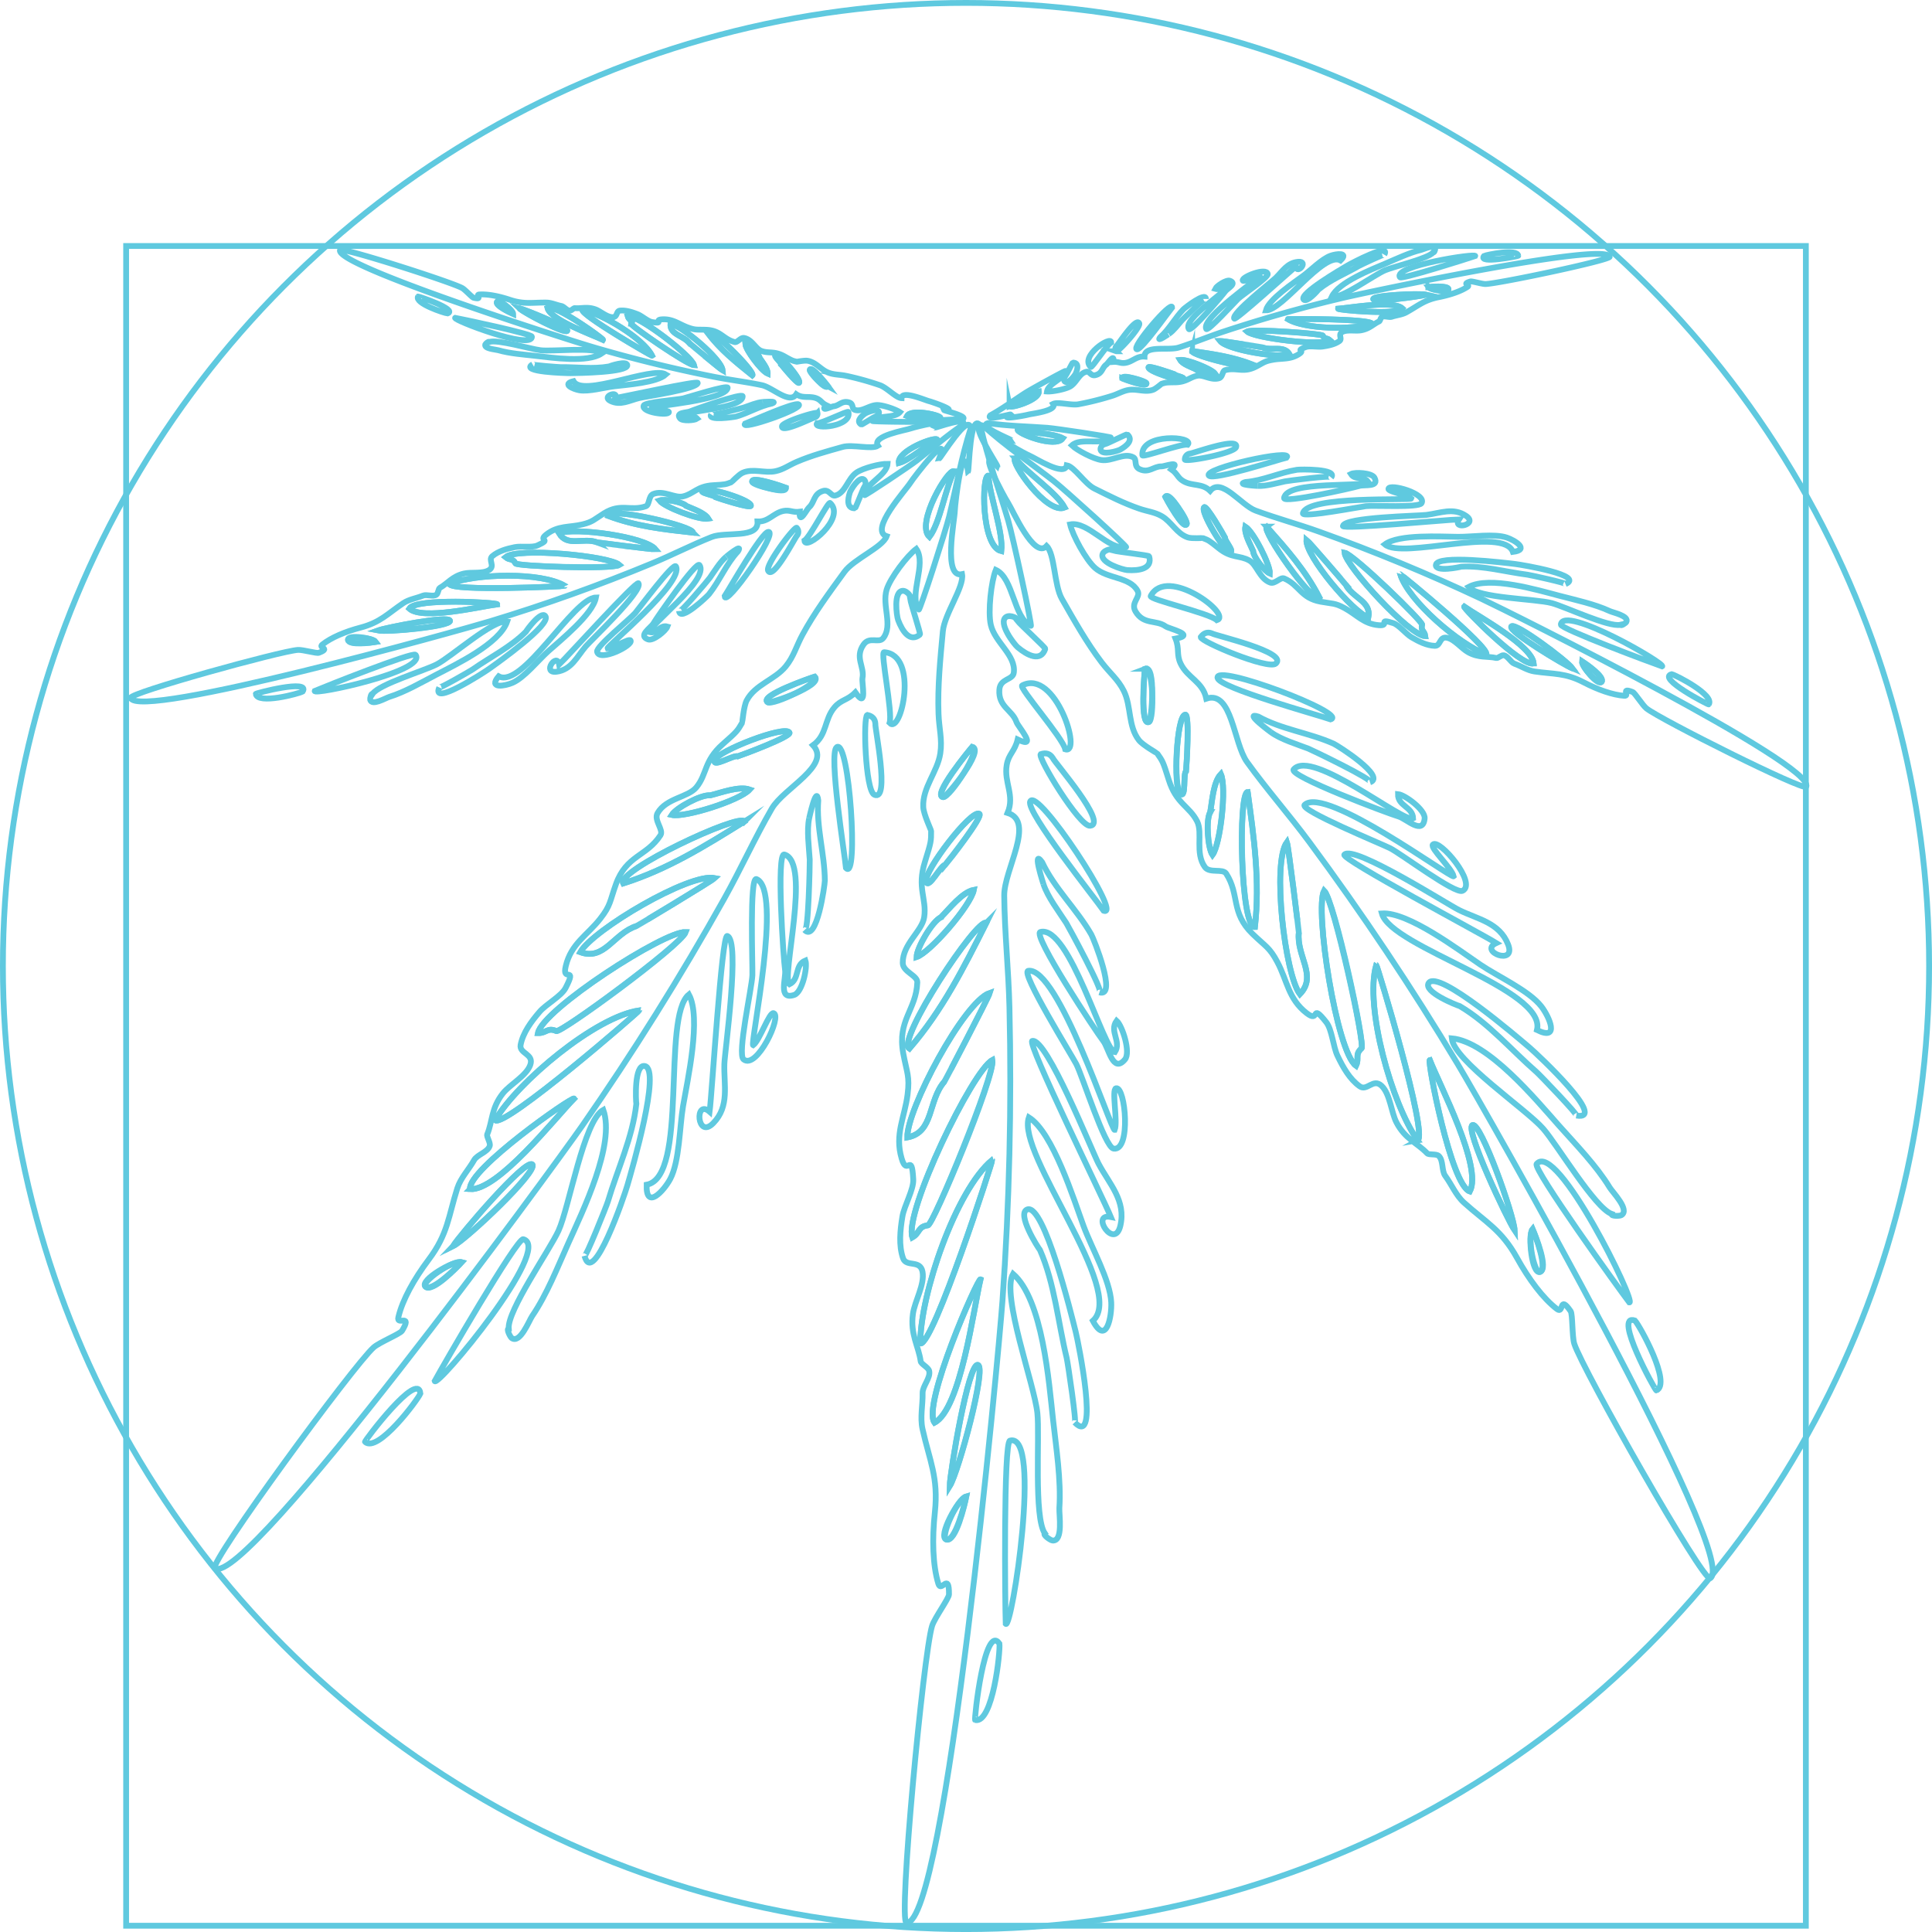 <?xml version="1.0" encoding="UTF-8"?> <svg xmlns="http://www.w3.org/2000/svg" viewBox="0 0 998.55 998.55"> <defs> <style>.cls-1{fill:none;stroke:#5fc9df;stroke-miterlimit:10;stroke-width:3px;}</style> </defs> <title>davinci72</title> <g id="Layer_2" data-name="Layer 2"> <g id="Layer_1-2" data-name="Layer 1"> <rect class="cls-1" x="65.19" y="127.14" width="868.17" height="868.17"></rect> <circle class="cls-1" cx="499.28" cy="499.28" r="497.78"></circle> </g> <g id="Layer_3" data-name="Layer 3"> <path class="cls-1" d="M497.27,216.78c-7.37-.1-14.84.78-22.19,1.2-3.34.19-24.41-.07-24.13-.39,2.83-3.23,11.29-1.25,14.15-4.56-2.24-1.51-8.66-3.69-11.69-3.69-4.08,0-8,3.79-11.67,2.47-1.6-.58-.46-3.1-2.9-3.82-3.69-1.09-5.12,1.73-8,2-1.08.1-7.22,3.27-3.84-.6-2.46-1.18-2.66-2.59-5-3.51-3.63-1.44-7,.27-10.45-2.12-3.43,5.39-12.17-3.49-17.79-4.68-8.13-1.72-16.46-2.69-24.62-4.31Q337,188.4,305.69,179.16c-11.51-3.38-132.56-41.87-129.95-49.88.58-1.77,57.58,16.48,63.17,19.62,1.59.89,5.05,4.82,5.91,5,5,1.16.69-1.54,2.9-1.69,4.35-.29,10.09.84,15.77,2.73,7.37,2.45,11.48,1.38,18.77,1.44,2.67,0,5.21,1.24,7.82,1.76,1.51.3,2.84,2.42,4.44,2.42.85,0,1.93-1.35,2.56-1.3,3.46.3,6.43-.9,10.75.67,2.62,1,5.74,3.9,8.63,4s1.82-3.18,4-3.39c3-.3,6.19.74,9.08,1.87,2.26.89,5.25,3.67,7.49,4.05,6.4,1.07.78-1.16,5.18-1.41,5.69-.32,8.75,2.6,13.6,4.31,3.88,1.37,4.73.89,9.22,1.09,7.56.33,8.64,4.77,14.64,6.34,1.5.39,3.06-2.5,5-2.09,4.15.87,5.83,5.55,8.8,6.66,3.89,1.46,6.71-.15,12,2.83,4.07,2.29,4.13,2.26,6.37,2.77.19,0,4-.76,5.6-.49,4.33.75,6.84,4.68,10.76,6.16,2.89,1.09,5.47.93,8.7,1.53a149.54,149.54,0,0,1,17.69,4.87c3.69,1.17,8.49,6.61,11.37,6.75.12-4.22,12.15,1.05,14.22,1.56,1.67.41,15.74,5.28,7.81,4.63C488.13,212.27,501.21,215.32,497.27,216.78Zm-171-49.46c-.42,1,29.15,21.23,32.4,21.37-1.22-4.67-28.26-25.73-34.17-25.17C325,165.37,326.53,165.21,326.25,167.32ZM301,160.05c-1,2.67,35.8,23.91,36,23.78C332.44,174.91,311.62,162.36,301,160.05Zm55.68,17.65s15.67,13.07,16.79,13.68c-.51-5.84-20.89-22.9-26.9-24.07C346.13,173.14,353.31,173.25,356.63,177.7ZM388.82,194c1.71-1.59-20.57-24.37-23.1-22C372.17,180.65,380.25,187.13,388.82,194ZM283,159.19c1.52,6.11,22.75,13.65,28.65,16.46C312,175.1,287.43,157.43,283,159.19Zm-14.63.11c2.53,2.46,23.79,13.38,24.8,11.68S271.31,160,268.33,159.3Zm135.37,29c.93,1.21,8.46,10.26,9.22,9.56,1.6-1.46-9.59-14.4-11.79-14.3C399.18,183.62,403.81,187.29,403.7,188.28Zm-11.12-3.35c-.4-2-5.2-6.48-7.32-7,.21,3,8.14,13.69,11.45,15.11C396.84,190.5,394,187.08,392.58,184.93Zm35.29,14.67c-.4-.55-8.48-10.76-9.33-8.46C418,192.48,426.83,201.47,427.87,199.6ZM486,216c.54-1.38-15-4.94-17.15-1C472.73,216.39,481.36,215.31,486,216ZM265.17,162.24c0-2.09-7.54-7.5-8.29-6.21C255.78,157.9,263.42,161.48,265.17,162.24Z"></path> <path class="cls-1" d="M252.82,176.77c4.1-1.52,21.37,3.63,26.55,4.25,6.33.77,27.68-1.85,31.62,1.66-7.29,4.92-25.45,2.24-34,1.27-6.29-.71-13.47-1.21-19.5-2.95-1.35-.39-7.51-.75-6.66-3C251,177.65,252.57,176.21,252.82,176.77Z"></path> <path class="cls-1" d="M314.7,189.41c.61-.29,9.27-3.16,9.52-.67.39,3.77-25.36,4.08-29.28,4.14-2.62,0-26.65-.62-19.65-4.57-.66.37,13.42,1.45,14.49,1.44C298,189.67,306.59,190.85,314.7,189.41Z"></path> <path class="cls-1" d="M318,205.72c4.43-.68,42.68-9.13,42.64-7.82-.11,3.16-27.32,7.09-30.34,7.84-5,1.24-9.56,4-14.72,1.53S320.09,201.56,318,205.72Z"></path> <path class="cls-1" d="M296.4,197c4.74,8.57,40.54-7.91,47.78-3.47-4.63,4.28-20.28,5.36-26.67,6.12-5.21.61-13.24,2.91-18.11,2.06C296.3,201.14,290.15,198.54,296.4,197Z"></path> <path class="cls-1" d="M336.73,210.71c1.65,1.11,9,1.25,9,2.29-.09,2.06-14.63.12-13-3.43.81-1.76,17.38-2.92,20.45-3.66,2.25-.55,23.09-7.2,22.92-5.48C375.44,206.86,336.84,209.92,336.73,210.71Z"></path> <path class="cls-1" d="M235.27,164.28c3.92.72,39.59,8.26,39.63,9.71C275.11,181.18,233.59,165.23,235.27,164.28Z"></path> <path class="cls-1" d="M353.63,214.5c2,1.94,4.84-.23,6.74,1.87-1.42.94-7.68,1.44-8.9-.13-2.47-3.2,3.36-2.82,5.18-3.61,2.46-1.07,27.18-9.74,27.2-7.8C383.89,211.21,354.48,212.26,353.63,214.5Z"></path> <path class="cls-1" d="M399,208.55c-6.43,1.31-12.13,4.92-18.44,6.72-1,.28-15.27,2.39-13-1.1-.72,1.11,16.25-3.32,16.9-3.54,2.93-1,6.67-2.61,9.72-2.86C393.73,207.8,402.82,207,399,208.55Z"></path> <path class="cls-1" d="M385,219c3.06-1.14,25.77-11.39,27.8-10C415.88,211.11,382.4,222.76,385,219Z"></path> <path class="cls-1" d="M421,215.78c-.9.07-17.47,8.43-16.8,4.47.38-2.23,17.64-7.62,18.3-6.8A2,2,0,0,1,421,215.78Z"></path> <path class="cls-1" d="M231.33,162c-1.64-.13-17.12-5.23-15.27-8.74C216.18,153.06,236.75,160,231.33,162Z"></path> <path class="cls-1" d="M422.23,218.79c2.6.07,16-6.74,16.26-5.86C440.42,220.65,420.07,222.13,422.23,218.79Z"></path> <path class="cls-1" d="M452.87,215c-1.1.48-7.45,4.6-7.68,4.46-2.7-1.59-.45-4,1.87-5.67.82-.57,6.43-3,7.21-.92C454.65,213.87,453.17,215.58,452.87,215Z"></path> <path class="cls-1" d="M326.25,167.32c.29-2.21-1.24-2-1.77-3.8,5.91-.56,32.95,20.5,34.17,25.17C355.05,188.54,325.82,168.34,326.25,167.32Z"></path> <path class="cls-1" d="M301,160.05c10.57,2.29,31.47,14.82,36,23.78C336.75,184,299.94,162.72,301,160.05Z"></path> <path class="cls-1" d="M356.63,177.7c-3.31-4.43-10.49-4.61-10.11-10.39,6.1,1.18,26.39,18.28,26.9,24.07C372.3,190.77,356.6,177.72,356.63,177.7Z"></path> <path class="cls-1" d="M388.82,194c-8.6-6.92-16.63-13.34-23.1-22C368.26,169.65,390.57,192.41,388.82,194Z"></path> <path class="cls-1" d="M283,159.19c4.58-1.8,29,16,28.65,16.46C305.74,172.85,284.47,165.29,283,159.19Z"></path> <path class="cls-1" d="M268.33,159.3c3,.72,25.89,9.83,24.8,11.68S270.94,161.84,268.33,159.3Z"></path> <path class="cls-1" d="M403.7,188.28c.11-1-4.52-4.66-2.57-4.74,2.36-.11,13.29,12.93,11.79,14.3C412.1,198.59,404.32,189.09,403.7,188.28Z"></path> <path class="cls-1" d="M392.58,184.93c1.38,2.15,4.26,5.57,4.13,8.11-3.29-1.41-11.25-12.22-11.45-15.11C387.14,178.39,392.18,182.88,392.58,184.93Z"></path> <path class="cls-1" d="M427.87,199.6c-1.41,2.52-9.56-7.84-9.33-8.46C419.43,188.73,427.28,198.8,427.87,199.6Z"></path> <path class="cls-1" d="M486,216c-4.75-.73-13.08.43-17.15-1C471,211.09,486.54,214.65,486,216Z"></path> <path class="cls-1" d="M265.17,162.24c-1.66-.72-9.27-4.55-8.29-6.21S265.14,160.43,265.17,162.24Z"></path> <path class="cls-1" d="M497.6,219.6c-8.29,5.52-15.88,12.28-23.7,18.4-3.56,2.79-27.22,18.6-27.17,18,.48-6,11.53-10.13,12-16.28-3.75-.1-12.69,2.2-16.06,4.52-4.54,3.11-5.74,10.65-10.94,11.88-2.25.53-3.08-3.36-6.39-2.36-5,1.52-4.26,6-7.23,8.51-1.13,1-5.32,9.45-4.77,2.22-3.71.48-5.11-1.07-8.44-.4-5.22,1.05-7.57,5.69-13.37,5.45.64,9.08-16.43,5.13-23.67,8-10.47,4.16-20.53,9.37-30.95,13.67q-41.06,17-83.55,29.87c-15.61,4.75-182.12,51.24-185.85,39.63-.82-2.56,77.69-24.29,86.52-24.81,2.5-.15,9.61,1.92,10.73,1.5,6.53-2.45-.51-2.39,1.83-4.25,4.59-3.67,11.91-6.71,19.79-8.79,10.23-2.7,13.92-7.14,22.08-12.64,3-2,6.82-2.5,10.15-3.87,1.94-.8,5.17.73,6.95-.49.95-.65,1-3.1,1.77-3.52,4.09-2.29,6.41-6,12.51-7.42,3.71-.86,9.62.29,12.93-1.79s-.6-5.2,1.67-7.15c3.14-2.68,7.51-3.85,11.66-4.7,3.25-.66,8.88.39,11.69-.88,8-3.61-.1-2,4.59-5.65,6.06-4.74,11.89-3.58,18.69-5.23,5.46-1.33,6-2.55,11.17-5.75,8.68-5.39,13.55-.9,21.53-3.6,2-.68,1.34-5.34,3.84-6.34,5.34-2.15,11.08,2.19,15.3,1.25,5.54-1.23,7.35-5.33,15.69-5.8,6.43-.36,6.48-.44,9.38-1.55.25-.09,3.87-4,5.83-4.87,5.44-2.41,11.48.37,17.07-.85,4.12-.9,6.85-3.06,10.94-4.82,7.51-3.22,15.5-5.4,23.72-7.7,5.07-1.42,14.91,1.43,18.23-.6-3.37-5.16,14.38-8,17.12-9,2.19-.78,21.87-5.71,12.5-.43C483.69,221.18,500.77,214.84,497.6,219.6ZM266.41,291.16c.35,1.5,50,3.15,53.72.82-5.21-4.67-52.72-9.22-58.83-4C263.43,289.75,265,288.42,266.41,291.16ZM232.24,301.8c1.09,4,59.61,1.26,59.7,1C279.57,295.51,246,296.41,232.24,301.8Zm76.55-21.45s28.25,3.69,30,3.56c-5.4-6.61-42.19-11.47-49.84-8.27C293.34,282.92,301.42,277.57,308.79,280.35Zm49.33-5.05c.59-3.21-43.05-13.48-43.93-8.72C328.52,272,342.87,273.59,358.12,275.3ZM211.53,314.54c6.73,6.16,36.59-1.06,45.47-2.2C257,311.35,215,309,211.53,314.54Zm-16.2,11.32c4.85,1,37.55-2.17,37.26-5C232.28,317.86,199.24,324.43,195.33,325.86ZM369.91,257c2,.74,17.9,5.82,18.17,4.41.57-3-22.58-9.93-24.95-8.13C361,254.9,369.21,255.76,369.91,257Zm-15.14,4.49c-2.12-2.12-11.15-3.8-13.94-2.8,2.72,3.44,20.38,10.19,25.24,9.36C364.11,264.94,358.09,263,354.77,261.52Zm51.4-9.42c-.9-.35-18.33-6.4-17.38-3C389.34,251.09,406.55,255.14,406.17,252.1Zm78.26-24.78c-.53-2.06-20.75,5.54-19.87,12C470,237.9,478.68,230,484.43,227.32ZM194.24,331.8c-1.76-2.48-14.58-3.22-14.36-1.1C180.21,333.77,191.68,332.23,194.24,331.8Z"></path> <path class="cls-1" d="M192.53,358.66c3.3-5,26.78-12,33.06-15.21,7.68-3.93,29.26-23.4,36.55-22.21-4,11.48-26.47,22.15-36.81,27.55-7.58,3.95-16,8.86-24.12,11.39-1.83.56-9,4.84-9.89,1.5C191.18,361.15,191.79,358.18,192.53,358.66Z"></path> <path class="cls-1" d="M271.84,326.47c.43-.82,7.69-10.89,10-8.09,3.55,4.23-24.84,24.29-29.15,27.37-2.88,2.05-30.16,19.64-25.65,9.55-.42.95,16.14-8.52,17.32-9.36C253.47,339.55,264,334.39,271.84,326.47Z"></path> <path class="cls-1" d="M289,343.48c4.37-4.2,39.93-43.59,41-42,2.5,3.87-24.52,29.39-27.26,32.61-4.51,5.29-7.35,12.08-15.11,13.09S287.87,336.91,289,343.48Z"></path> <path class="cls-1" d="M257.73,349.54c12.36,6.64,38.56-40.5,50.28-40.72-1.61,8.66-18.13,21.94-24.61,27.73-5.28,4.73-12.32,13.62-18.45,16.33C261.07,354.6,252.07,356.19,257.73,349.54Z"></path> <path class="cls-1" d="M314,335.14c2.76.07,11.09-5.41,11.9-4.13,1.61,2.54-16.17,11.34-17.29,5.82-.55-2.72,16.92-16.78,19.72-20,2-2.38,19.73-26.29,21-24.1C353.84,300.91,313.42,334.11,314,335.14Z"></path> <path class="cls-1" d="M162.67,357.11c5-2.13,50.89-20.37,52.12-18.68C221,346.9,161.59,359.54,162.67,357.11Z"></path> <path class="cls-1" d="M335.89,326.75c3.8.83,5.21-4,9.06-2.91-.81,2.22-7.36,7.61-10,6.65-5.39-1.94,1.41-5.95,2.78-8.29,1.85-3.17,22.18-32.46,23.8-30.15C366.85,299.66,335,323.42,335.89,326.75Z"></path> <path class="cls-1" d="M381.41,285c-6.07,6.48-9.43,15.17-15,22.15-.86,1.09-15,14.56-15.41,8.65.13,1.88,15.34-16.41,15.88-17.18,2.43-3.43,5.27-8.23,8.45-10.86C375,288,384.45,280.17,381.41,285Z"></path> <path class="cls-1" d="M374.52,308.13c2.46-3.7,19.25-33.36,22.65-33.24C402.35,275.07,374.74,314.64,374.52,308.13Z"></path> <path class="cls-1" d="M412,276.72c-.95.77-12.46,23.46-15,18.2-1.43-3,13.33-22.62,14.75-22.14A3,3,0,0,1,412,276.72Z"></path> <path class="cls-1" d="M156.42,357.42c-1.93,1.1-23.37,6.84-24.21,1.22C132.15,358.28,160.75,350.82,156.42,357.42Z"></path> <path class="cls-1" d="M415.77,279.41c3-1.9,12.28-20.34,13.25-19.46C437.55,267.73,416.12,285.07,415.77,279.41Z"></path> <path class="cls-1" d="M446.76,251.47c-.84,1.42-4.49,11.21-4.86,11.22-4.33.16-3.85-4.5-2.61-8.23.43-1.3,4.69-8.47,7.25-6.62C447.77,248.72,447.54,251.9,446.76,251.47Z"></path> <path class="cls-1" d="M266.41,291.16c-1.51-2.88-3-1.45-5.11-3.2,6.11-5.2,53.61-.65,58.83,4C316,294.55,266.77,292.71,266.41,291.16Z"></path> <path class="cls-1" d="M232.24,301.8c13.66-5.35,47.27-6.32,59.7,1C291.85,303.06,233.33,305.78,232.24,301.8Z"></path> <path class="cls-1" d="M308.79,280.35c-7.35-2.78-15.49,2.51-19.84-4.71,7.77-3.25,44.48,1.71,49.84,8.27C337,284,308.78,280.4,308.79,280.35Z"></path> <path class="cls-1" d="M358.12,275.3c-15.3-1.72-29.54-3.27-43.93-8.72C315.07,261.81,358.72,272,358.12,275.3Z"></path> <path class="cls-1" d="M211.53,314.54c3.59-5.67,45.5-3.09,45.47-2.2C248.16,313.48,218.25,320.69,211.53,314.54Z"></path> <path class="cls-1" d="M195.33,325.86c4-1.46,36.94-8,37.26-5S200.34,326.9,195.33,325.86Z"></path> <path class="cls-1" d="M369.91,257c-.7-1.27-8.87-2.13-6.78-3.72,2.54-1.93,25.49,5.32,24.95,8.13C387.79,263,371.27,257.52,369.91,257Z"></path> <path class="cls-1" d="M354.77,261.52c3.32,1.52,9.34,3.42,11.3,6.56-4.82.82-22.62-6-25.24-9.36C343.3,257.84,352.63,259.37,354.77,261.52Z"></path> <path class="cls-1" d="M406.17,252.1c.52,4.1-17.13-2.08-17.38-3C387.79,245.53,404.85,251.59,406.17,252.1Z"></path> <path class="cls-1" d="M484.43,227.32c-5.89,2.76-14.19,10.51-19.87,12C463.68,232.86,483.9,225.26,484.43,227.32Z"></path> <path class="cls-1" d="M194.24,331.8c-2.44.41-14.06,1.64-14.36-1.1C179.57,327.79,192.72,329.66,194.24,331.8Z"></path> <path class="cls-1" d="M501.68,221.45c-4.77,14.77-7.47,30.35-11.08,45.4-1.64,6.84-15.21,49-15.74,48.25-5.34-7.8,4.23-23.5-1.28-31.42-4.71,3.51-13.45,15-15.32,21.08-2.52,8.19,3.41,18.53-1.78,25.07-2.26,2.84-7.1-1.1-10.18,3.34-4.66,6.7.65,11.43-.54,17.36-.45,2.25,2.74,16.67-3.69,7.33-4.09,4.18-7.34,3.66-10.77,7.71-5.4,6.35-3.73,14.27-11.1,19.6,9.71,10.43-15.19,22.2-21.27,32.72-8.8,15.2-16.06,31.31-24.65,46.66Q340.44,525,300.81,582C286.28,602.9,127,821.05,111.05,810.55c-3.53-2.32,71.73-105,82.08-114.15,2.94-2.61,13.72-7,14.68-8.6,5.63-9.31-3-2.4-1.93-6.93,2.06-8.93,8.08-19.73,15.73-29.91,9.92-13.21,10.11-22.18,14.75-36.8,1.7-5.35,5.93-9.66,8.68-14.57,1.59-2.84,7.07-4.11,8.07-7.33.53-1.71-1.79-4.76-1.28-6,2.78-6.76,2-13.51,8.1-21.17,3.71-4.65,12.12-9,14.15-14.72s-5.85-5.75-5-10.32c1.22-6.31,5.45-12,9.72-17,3.35-4,11.3-8.15,13.52-12.42,6.3-12.15-2.08-2.32.1-11.34,2.8-11.64,11.11-15.88,17.85-24.5,5.41-6.91,4.89-8.92,8.09-17.83,5.39-15,15.8-14.24,23-25.28,1.79-2.75-3.6-7.78-1.5-11.43,4.47-7.8,15.79-8.09,20.06-13.33,5.61-6.87,3.8-13.61,13.61-22.28,7.56-6.67,7.54-6.82,10-11,.21-.37.83-8.63,2.38-11.59,4.33-8.22,14.5-10.69,20.18-17.6,4.18-5.1,5.42-10.38,8.73-16.48,6.07-11.21,13.77-21.62,21.62-32.39,4.84-6.64,19.75-12.74,21.84-18.43-9.21-3,9.8-23.73,12.21-27.57,1.93-3.09,21.3-28.18,15-12.66C486.11,236.88,500.89,212.59,501.68,221.45ZM287.49,532.88c1.9,1.48,64.62-44.69,66.93-51.15-11-.61-73.95,40-76.37,52.21C282.45,534.06,283,530.94,287.49,532.88ZM255.9,579c5.25,3.78,74.61-56.33,74.45-56.76C308,525.4,267.56,559.05,255.9,579ZM329,478.61c0,.06,38.39-22.95,40.41-24.8-13.14-2.8-63.19,27-69.47,38.31C312.53,496.72,317.22,482.36,329,478.61Zm55.75-54c-2.44-4.48-66.24,25.39-62.65,32C345.11,449.3,364.32,437.3,384.78,424.58Zm-141.85,190c14.35,1,44-36.8,53.82-46.81C295.81,566.54,241.81,604.43,242.93,614.58Zm-8.8,29.49c7-3.48,44.08-39.07,41-42.21C271.74,598.49,237.53,638.54,234.13,644.07ZM381.32,390.91c3.25-1.09,27.76-10.29,26.7-12.27-2.23-4.18-37.56,9.84-38.71,14.33C368.3,396.93,379.22,390,381.32,390.91ZM367.1,411.07c-4.69-.53-17.45,6.2-19.9,10.12,6.72,1.55,35.09-7.39,40.26-13.12C382,406.15,372.68,409.7,367.1,411.07Zm54-61.35c-1.45.45-28.87,10-24.34,13.23C399.4,364.82,424.56,353.05,421.11,349.72Zm71.94-106.09c-2.67-2-20.08,26.87-12.67,33.84C485.67,270.54,488.63,252.49,493.05,243.63ZM238.63,652.35c-4.6-1.3-21.11,10.25-18.75,12.6C223.3,668.37,235.89,655.36,238.63,652.35Z"></path> <path class="cls-1" d="M262.93,686.7c-.82-9.24,21.16-40.59,25.73-50.6,5.59-12.23,13-56.85,23.15-62.49,6.32,17.89-10.79,52.65-18.21,69.24-5.44,12.17-11,26.28-18.49,37.26-1.7,2.47-6.3,14.61-10.69,11.43C263.72,691,261.55,686.82,262.93,686.7Z"></path> <path class="cls-1" d="M328.89,570.56c-.26-1.41-1.23-20.7,4.39-19.58,8.53,1.7-6.68,53.67-9,61.59-1.52,5.3-17.81,53.17-22.18,36.51.42,1.57,11.48-26,12.12-28.19C319.16,604.3,327,587.81,328.89,570.56Z"></path> <path class="cls-1" d="M366.76,574.59c1.24-9.35,6.27-91.78,9.12-90.84,6.88,2.28-1.28,59.56-1.49,66.13-.35,10.82,2.84,21.83-5.72,30.6S358.89,567.7,366.76,574.59Z"></path> <path class="cls-1" d="M334.21,612.32c21.75-3.93,7.64-86.7,21.84-98.33,6.55,12.1-.73,44.28-3,57.62-1.86,10.88-1.78,28.53-6.65,37.76C343.29,615.23,333.8,625.9,334.21,612.32Z"></path> <path class="cls-1" d="M389.27,540.23c3.45-2.59,8.33-17.34,10.58-16.57,4.48,1.52-8.76,29.49-15.56,23.86-3.35-2.78,4.32-36.84,4.58-43.51.19-4.88-1.57-51.13,2.1-49.66C404.7,459.89,387.59,539.5,389.27,540.23Z"></path> <path class="cls-1" d="M224.67,713.79c4-7.41,42.58-74.17,45.78-73.31C286.39,644.78,225.72,717.79,224.67,713.79Z"></path> <path class="cls-1" d="M408,508.74c5.48-2.68,2.5-9.88,8.28-12.32,1.19,3.47-1.58,16.38-5.78,17.8-8.55,2.86-4.11-8.61-4.73-12.79-.84-5.64-4.62-61-.35-59.78C419.48,445.74,403.62,505.57,408,508.74Z"></path> <path class="cls-1" d="M422.92,413.72c-1.09,13.77,3.32,27.6,3.39,41.45,0,2.17-4.17,32.28-10.46,25.48,2,2.16,2.74-34.85,2.66-36.31-.39-6.53-1.62-15.12-.29-21.42C418.05,423.72,422,405,422.92,413.72Z"></path> <path class="cls-1" d="M437.24,448.61c-.61-6.89-9.11-59.27-4.8-62.43C439,381.37,443.91,456.3,437.24,448.61Z"></path> <path class="cls-1" d="M452.43,374.05c-.4,1.86,7.73,40.64-.55,36.7-4.67-2.21-5.85-40.45-3.63-41.24C450.9,370.08,452.29,371.6,452.43,374.05Z"></path> <path class="cls-1" d="M217.27,720.23c-1.29,3.21-22,31-28.61,25C188.25,744.83,216.12,708,217.27,720.23Z"></path> <path class="cls-1" d="M459.78,373.63c1.75-5.18-4.9-36.66-2.84-36.53C475.09,338.28,465.77,380.17,459.78,373.63Z"></path> <path class="cls-1" d="M470.43,309.57c.36,2.54,5.5,18,5.06,18.37-5.17,4.38-9.15-1.75-11.3-7.48-.75-2-2.56-14.87,2.41-15.11C469,305.24,471.82,309.33,470.43,309.57Z"></path> <path class="cls-1" d="M287.49,532.88c-4.68-2-5.16,1.17-9.44,1.06,2.42-12.25,65.36-52.82,76.37-52.21C351.87,488.87,289.47,534.42,287.49,532.88Z"></path> <path class="cls-1" d="M255.9,579c11.56-19.77,52-53.58,74.45-56.76C330.51,522.66,261.15,582.77,255.9,579Z"></path> <path class="cls-1" d="M329,478.61c-11.78,3.74-16.59,18.07-29.06,13.51,6.37-11.49,56.44-41.08,69.47-38.31C367.42,455.66,329.06,478.67,329,478.61Z"></path> <path class="cls-1" d="M384.78,424.58c-20.52,12.76-39.58,24.69-62.65,32C318.53,450,382.3,420,384.78,424.58Z"></path> <path class="cls-1" d="M242.93,614.58c-1.15-10.38,53-47.92,53.82-46.81C287,577.74,257.25,615.54,242.93,614.58Z"></path> <path class="cls-1" d="M234.13,644.07c3.46-5.64,37.58-45.61,41-42.21S241.32,640.48,234.13,644.07Z"></path> <path class="cls-1" d="M381.32,390.91c-2.11-.87-13,6-12,2.06,1.23-4.82,36.61-18.26,38.71-14.33C409.15,380.76,383.48,390.18,381.32,390.91Z"></path> <path class="cls-1" d="M367.1,411.07c5.58-1.37,14.86-4.92,20.36-3-5.13,5.69-33.78,14.62-40.26,13.12C349.37,417.72,362.36,410.53,367.1,411.07Z"></path> <path class="cls-1" d="M421.11,349.72c4.66,4.49-23.13,14.09-24.34,13.23C392,359.57,419,350.38,421.11,349.72Z"></path> <path class="cls-1" d="M493.05,243.63c-4.53,9.06-7.12,26.56-12.67,33.84C473,270.5,490.38,241.63,493.05,243.63Z"></path> <path class="cls-1" d="M238.63,652.35C236,655.22,222.93,668,219.88,665,216.63,661.71,234.65,651.23,238.63,652.35Z"></path> <path class="cls-1" d="M506.75,220.07c3.61,16.61,9.55,32.85,14.37,49.09,2.18,7.38,12.56,54.82,11.66,54.38-9.06-4.43-8.81-24.59-18.09-29-2.39,5.92-4.16,21.63-2.59,28.43,2.12,9.14,13.08,15.65,11.88,24.71-.52,3.93-7.05,2.88-7.46,8.8-.63,8.91,6.75,10.45,8.86,16.72.8,2.38,11.46,14.26.59,9-1.48,6.23-4.71,7.53-5.66,13.25-1.49,9,4.3,15.57.46,24.7,14.46,4.5-1.86,29.41-1.74,42.73.19,19.26,2.25,38.53,2.7,57.8q1.77,76-3.62,151.78c-2,27.85-29.38,322.42-49.58,321.32-4.46-.25,8.75-139,13.22-153.45,1.27-4.09,8.71-14.2,8.73-16.25.11-11.93-4-.63-5.49-5.5-2.94-9.58-3.28-23.14-1.8-37,1.92-18-2.75-26.59-6.39-43-1.34-6,.19-12.43.05-18.59-.08-3.58,4.22-7.81,3.4-11.41-.44-1.91-4.19-3.52-4.4-5-1.1-7.93-5.47-13.89-4-24.52.88-6.45,6.19-15.21,4.95-21.76-1.22-6.4-8.42-2.21-10.07-7-2.29-6.65-1.49-14.35-.33-21.5.92-5.6,5.9-14,5.62-19.23-.81-15-3.14-1-6-10.79-3.71-12.57,1.56-21.18,3.06-33.07,1.2-9.53-.37-11.15-2.25-21.34-3.16-17.17,6.71-22.23,7.28-36.63.15-3.59-7.46-5.39-7.52-10-.13-9.85,10-16.39,11.08-23.71,1.4-9.6-3.87-15,.39-28.61,3.28-10.5,3.18-10.63,3.19-15.94,0-.47-3.89-8.62-4.06-12.29C476.65,407,484.57,399,486,389.33c1.07-7.14-.65-12.82-.93-20.43-.51-14,.89-28.07,2.24-42.61.83-9,11.11-23,9.94-29.52-10,2.25-3.85-27.89-3.74-32.86.1-4,4.22-38.45,6.81-20.26C500.89,243.27,501.26,212.1,506.75,220.07ZM479.56,633.31c2.53.35,34.73-78,33.35-85.43-10.34,5.51-45.77,78.73-41.37,91.65C475.6,637.21,474.45,633.94,479.56,633.31Zm-3.92,61.11c6.81.68,37.56-94.57,37.18-94.89C494.16,614.9,475.51,669.1,475.64,694.42ZM488.12,559c.07,0,22.59-43,23.43-45.81-13.47,4.61-43,60.49-42.59,74.67C482.87,585.23,479.4,569.05,488.12,559Zm21.65-82c-4.64-2.89-46.61,60.67-39.77,65C487,522.33,498,500.35,509.77,477ZM483,735.29c13.58-7,20.23-59.17,23.77-74.07C505.25,660.57,476.52,726.31,483,735.29Zm7.87,32.78c4.47-7.14,19.07-61.36,14.55-62.6C500.55,704.13,491,761,490.87,768.07Zm-2.39-321c2.37-2.83,19.72-25.09,17.69-26.38-4.28-2.72-28.88,30.08-27.5,35C479.88,459.93,486.1,447.37,488.48,447Zm-2.08,27c-4.56,2.09-12.54,15.51-12.65,20.58,6.95-2.24,27.95-26.4,29.56-34.68C497.28,461.11,490.74,469.6,486.4,474ZM502.51,386c-1.08,1.22-20.88,25.43-15,26C490.88,412.34,507.44,387.28,502.51,386Zm8.33-140.22c-3.51-.41-3.8,36.55,6.69,39.05C518.61,275.38,511.59,256.65,510.84,245.82ZM499.43,773.43c-4.89,1.31-13.69,21.37-10.28,22.29C494.11,797.07,498.56,777.79,499.43,773.43Z"></path> <path class="cls-1" d="M540,792.5c-5.72-8.3-2.6-50.13-3.83-62.13-1.5-14.66-18.78-61-12.59-72,15.38,13.44,18.53,55.8,20.71,75.61,1.61,14.53,4.19,30.94,3.24,45.5-.21,3.27,2.13,17.32-3.57,16.73C543.09,796.17,538.85,793.38,540,792.5Z"></path> <path class="cls-1" d="M537.52,646.09c-1-1.19-12.28-18.92-6.55-21,8.68-3.1,22.82,54.51,25,63.26,1.46,5.86,12.43,60.18-.52,46.82,1.22,1.26-3.57-31-4.15-33.38C546.83,683.41,545.12,663.43,537.52,646.09Z"></path> <path class="cls-1" d="M574.15,629c-3.91-9.54-43.72-90.36-40.62-91,7.49-1.64,30.9,57.09,34.25,63.43,5.51,10.43,14.34,19.1,11.27,32.13C576,646.35,563.27,626.79,574.15,629Z"></path> <path class="cls-1" d="M564.84,682.67c17.68-15.74-39.73-86.29-33.07-105.16,12.47,7.84,23.18,42.33,28.28,56.21,4.17,11.33,13.75,28,14.29,39.43C574.68,680.41,571.78,695.76,564.84,682.67Z"></path> <path class="cls-1" d="M576.12,584c1.75-4.37-1.75-21,.71-21.54,4.89-1,7.9,32.76-1.31,31.19-4.55-.77-15.91-37.27-19.26-43.72-2.46-4.72-29-47.54-24.83-48.17C546.9,499.4,574.2,584.22,576.12,584Z"></path> <path class="cls-1" d="M519.81,839.3c-.34-9.23-1.19-93.76,2.18-94.71C538.81,739.85,522.92,842.51,519.81,839.3Z"></path> <path class="cls-1" d="M576.23,543.81c3.54-5.56-3.06-10.73.89-16.24,3,2.63,7.39,16.38,4.32,20-6.23,7.44-8.37-5.88-11.19-9.49-3.8-4.88-37.06-55.21-32.5-56.4C552.73,477.83,570.51,543.24,576.23,543.81Z"></path> <path class="cls-1" d="M538.62,445.62c6.43,13.64,17.89,24.29,25.41,37.37,1.17,2,13.58,32.86,4.2,29.89,3,.94-16.27-34.5-17.14-35.84-3.87-6-9.61-13.42-11.79-20.11C539.58,457.78,533,437.84,538.62,445.62Z"></path> <path class="cls-1" d="M570.44,470.73c-4.27-6.19-40.2-51.07-38-56.45C535.82,406.12,580.65,474.31,570.44,470.73Z"></path> <path class="cls-1" d="M544.11,391.75c.64,2,28.92,34.19,19.26,35.05-5.44.48-27.11-35.06-25.51-37Q541.94,388.38,544.11,391.75Z"></path> <path class="cls-1" d="M516.55,849.49C517.1,853.24,513.19,891,504,889,503.39,888.82,508.91,838.55,516.55,849.49Z"></path> <path class="cls-1" d="M550.57,387.28c-1.19-5.87-24.2-32-22.26-33C545.47,345.35,559.55,390.16,550.57,387.28Z"></path> <path class="cls-1" d="M525.77,320.75c1.69,2.2,14.69,14,14.49,14.59-2.34,7-9.27,3.41-14.31-.83-1.77-1.48-10.33-12.66-5.94-15.63C522.12,317.46,526.9,319.76,525.77,320.75Z"></path> <path class="cls-1" d="M479.56,633.31c-5.37.66-4.06,4-8,6.22-4.4-12.92,31-86.14,41.37-91.65C514.44,556.05,482.18,633.67,479.56,633.31Z"></path> <path class="cls-1" d="M475.64,694.42c-.13-25.1,18.44-79.45,37.18-94.89C513.2,599.85,482.45,695.1,475.64,694.42Z"></path> <path class="cls-1" d="M488.12,559c-8.69,10.06-5.36,26.29-19.16,28.86-.39-14.4,29.23-70.09,42.59-74.67C510.71,516,488.19,559,488.12,559Z"></path> <path class="cls-1" d="M509.77,477C498,500.42,487,522.25,470,541.94,463.14,537.65,505,474,509.77,477Z"></path> <path class="cls-1" d="M483,735.29c-6.63-9.19,22.4-74.65,23.77-74.07C503.24,676.06,496.55,728.28,483,735.29Z"></path> <path class="cls-1" d="M490.87,768.07c.12-7.25,9.64-64,14.55-62.6C510.11,706.76,495.49,760.7,490.87,768.07Z"></path> <path class="cls-1" d="M488.48,447c-2.38.34-8.6,12.9-9.81,8.59-1.48-5.24,23.48-37.53,27.5-35C508.34,422,490.06,445.15,488.48,447Z"></path> <path class="cls-1" d="M486.4,474c4.34-4.38,10.88-12.87,16.91-14.1-1.6,8.22-22.87,32.52-29.56,34.68C473.85,490.08,481.8,476.09,486.4,474Z"></path> <path class="cls-1" d="M502.51,386c6.65,1.67-13.46,26.13-15,26C481.35,411.44,500.93,387.84,502.51,386Z"></path> <path class="cls-1" d="M510.84,245.82c.76,11.09,7.83,29.08,6.69,39.05C507,282.37,507.33,245.41,510.84,245.82Z"></path> <path class="cls-1" d="M499.43,773.43c-.83,4.15-5.86,23.49-10.28,22.29C484.45,794.45,495.2,774.56,499.43,773.43Z"></path> <path class="cls-1" d="M508.1,220c11.44,10.39,24.46,19.25,36.62,28.71,5.53,4.3,38.25,33.95,37.33,34.11-9.21,1.61-19.57-13.51-28.95-11.78,1.29,5.69,8.15,18.32,12.91,22.53,6.4,5.65,18.14,4.55,22,11.93,1.66,3.21-3.85,6-1.08,10.58,4.19,7,10.61,4.12,15.5,7.64,1.85,1.33,16.18,4.39,5.14,6.35,2.14,5.42.37,8.14,2.64,12.91,3.58,7.49,11.42,9.25,13.27,18.11,13.35-4.48,14,22.87,21,32.7,10.23,14.21,21.88,27.42,32.31,41.5q41.1,55.5,76.67,114.77c13.1,21.76,146.4,255.55,130.46,265.67-3.52,2.23-66.1-108.07-70.26-121.21-1.17-3.73-.8-15.27-1.86-16.81-6.16-8.92-3.37,1.7-7.06-1.11-7.24-5.53-14.59-15.43-20.73-26.54-8-14.41-16-18.27-27.36-28.49-4.16-3.74-6.35-9.34-9.69-13.85-1.93-2.61-.87-8.08-3.39-10.32-1.33-1.18-5-.34-5.94-1.31-5-5.3-11.43-7.36-15.89-16-2.72-5.27-3.26-14.66-7.63-18.85s-7.56,2.92-11.34.23c-5.21-3.7-8.64-9.86-11.49-15.8-2.24-4.66-2.83-13.57-5.8-17.33-8.46-10.71-2.93.92-10.22-4.76-9.4-7.34-9.9-16.59-15-26.24-4.08-7.73-6.11-8.09-12.88-14.65-11.39-11.05-6.53-20.15-13.63-31.17-1.77-2.74-8.5,0-11-3.35-5.25-7.25-1-17.6-4-23.62-4-7.9-10.78-9.05-14.68-21.48-3-9.58-3.14-9.62-5.91-13.58-.24-.35-7.47-4.3-9.52-6.93-5.7-7.3-3.84-17.5-7.81-25.48-2.93-5.88-7.2-9.18-11.4-14.68-7.7-10.11-14-21.35-20.6-32.88-4.06-7.12-3.58-23.1-7.88-27.33-6.43,7.08-17.54-18.64-20-22.4-2-3-16.92-30.86-5.44-18.74C515.8,240.4,499.76,217,508.1,220ZM703.69,541.85c2.11-1.11-14.42-76.81-19.34-81.55-5,9.69,6.39,83.29,16.5,90.52C702.73,546.89,700.14,545.08,703.69,541.85Zm29,47.54c5.53-3.18-20.94-90.62-21.39-90.65C705.17,520.26,719.35,570.65,732.7,589.39ZM671.3,482c.07,0-5.3-44.15-6.17-46.74-7.82,10.72-1,68.22,6.7,78.56C681.05,504.32,670,494.17,671.3,482Zm-26.44-72.65c-5,.36-3.7,70.33,3.75,69.81C651.26,455.35,648.13,433.05,644.86,409.31ZM759.68,615.79c6.65-12.57-15.58-54.93-20.69-67.92C737.5,548.2,750.05,612.62,759.68,615.79Zm23.15,20.1c-.34-7.73-17.62-55.93-21.71-54.41C756.72,583.12,779.19,630.53,782.83,635.89ZM613,398.57c.32-3.39,1.86-29.33-.35-29.19-4.68.3-6.22,38-2.61,40.88C613.2,412.81,611.36,400.11,613,398.57Zm12.52,21.15c-2.37,4-1.41,18.32,1.15,22.15,4.11-5.43,7.44-34.75,4.34-41.78C627.05,404.27,626.52,414.11,625.51,419.72Zm-33.77-74.08c-.18,1.49-2.57,30.21,2.17,27.45C596.66,371.48,596.14,343.89,591.74,345.64Zm-67-108.73c-2.88,1.6,16.24,29.23,25.53,25.4C546.07,254.67,530.93,244.56,524.69,236.91ZM792.13,635.24c-3,3.62.78,23.3,3.86,22.14C800.46,655.69,793.76,639,792.13,635.24Z"></path> <path class="cls-1" d="M833,627.43c-8.69-3.07-28.21-35.85-35.43-44.1-8.81-10.09-46.21-35.19-47.23-46.67,18.73,1.67,43.29,31.45,55.32,45,8.82,9.92,19.38,20.72,26.28,32.06,1.55,2.55,10.68,11.72,6,14.37C837.24,628.51,832.55,628.72,833,627.43Z"></path> <path class="cls-1" d="M754.46,520c-1.39-.34-19.24-7.42-16-12,5-7,45.88,28.16,52.13,33.48,4.18,3.56,40.94,38,24.11,35.08,1.59.28-18.93-21.1-20.63-22.56C781.07,542.67,769.32,528.75,754.46,520Z"></path> <path class="cls-1" d="M773.35,487.41c-8-5-80.53-43.49-78.53-45.68,4.83-5.27,53.37,25.71,59.24,28.6,9.65,4.78,20.9,6.43,25.38,17.78S763.94,491.68,773.35,487.41Z"></path> <path class="cls-1" d="M794.38,532.37c5.21-21.27-75.37-42.63-80.18-60.26,13.58-.92,39.77,18.91,50.92,26.47,9.1,6.16,25.1,13.36,31.5,21.57C800.68,525.36,806.51,538.34,794.38,532.37Z"></path> <path class="cls-1" d="M751.31,452.91c-.95-4.18-12.34-14.67-10.74-16.39,3.19-3.41,23.16,20.07,15.34,23.89-3.87,1.89-31.6-19.08-37.53-22.06-4.34-2.18-46.9-19.66-44.09-22.36C684.82,405.87,750,454.13,751.31,452.91Z"></path> <path class="cls-1" d="M842.11,673.17c-5.09-6.68-50-69-47.91-71.58C804.51,589,846.15,673.86,842.11,673.17Z"></path> <path class="cls-1" d="M730.37,423c-.22-6.06-7.94-6.33-7.83-12.56,3.63.35,14.2,8.18,13.78,12.56-.84,8.91-9.44.17-13.47-1-5.44-1.57-57.08-21-54.23-24.32C678,386.68,725.72,425.66,730.37,423Z"></path> <path class="cls-1" d="M650.38,370.37c12,6.66,26.31,8.37,38.88,14,2,.88,27.53,17.07,18.84,19.95,2.76-.91-30.43-16.84-31.79-17.36-6.07-2.34-14.33-4.77-19.49-8.57C657.47,378.89,642.06,367.62,650.38,370.37Z"></path> <path class="cls-1" d="M687.72,371.81c-6.49-2.29-57.3-16.19-58.43-21.39C627.58,342.53,697.36,369,687.72,371.81Z"></path> <path class="cls-1" d="M626.36,327.36c1.53,1.13,39.89,9.76,33,15.63-3.88,3.3-39-11.39-38.78-13.72Q623,326,626.36,327.36Z"></path> <path class="cls-1" d="M845,682.5c2.39,2.49,19.18,32.69,11.08,36.15C855.54,718.86,833.42,678.51,845,682.5Z"></path> <path class="cls-1" d="M628.94,320.55c-4-3.72-35.15-10.68-34.2-12.49C603.12,292.14,637.27,317.83,628.94,320.55Z"></path> <path class="cls-1" d="M575.26,284.52c2.44.72,18.5,2.45,18.66,3,1.89,6.48-5.27,7.55-11.32,7.13-2.12-.15-14.48-3.82-12.69-8.4C570.76,284.05,575.6,283.18,575.26,284.52Z"></path> <path class="cls-1" d="M703.69,541.85c-3.73,3.39-1,5.15-2.84,9-10.11-7.23-21.48-80.83-16.5-90.52C689.78,465.54,705.88,540.7,703.69,541.85Z"></path> <path class="cls-1" d="M732.7,589.39c-13.23-18.58-27.56-69-21.39-90.65C711.76,498.77,738.23,586.21,732.7,589.39Z"></path> <path class="cls-1" d="M671.3,482c-1.35,12.18,9.68,22.44.53,31.82-7.83-10.49-14.46-67.93-6.7-78.56C666,437.81,671.37,482,671.3,482Z"></path> <path class="cls-1" d="M644.86,409.31c3.28,23.81,6.41,45.94,3.75,69.81C641.15,479.64,639.72,409.68,644.86,409.31Z"></path> <path class="cls-1" d="M759.68,615.79c-9.85-3.25-22-67.62-20.69-67.92C744.08,560.8,766.32,603.24,759.68,615.79Z"></path> <path class="cls-1" d="M782.83,635.89c-3.71-5.45-26.15-52.75-21.71-54.41C765.37,579.9,782.48,627.91,782.83,635.89Z"></path> <path class="cls-1" d="M613,398.57c-1.63,1.54.21,14.24-3,11.69-3.87-3.09-1.79-40.6,2.61-40.88C615,369.23,613.21,396.32,613,398.57Z"></path> <path class="cls-1" d="M625.51,419.72c1-5.61,1.54-15.45,5.49-19.63,3.08,7-.38,36.55-4.34,41.78C624.39,438.49,623.12,423.79,625.51,419.72Z"></path> <path class="cls-1" d="M591.74,345.64c5.94-2.36,3.44,26.71,2.17,27.45C589,376,591.48,347.83,591.74,345.64Z"></path> <path class="cls-1" d="M524.69,236.91c6.39,7.83,21.18,17.38,25.53,25.4C540.93,266.14,521.81,238.51,524.69,236.91Z"></path> <path class="cls-1" d="M792.13,635.24c1.55,3.53,7.84,20.63,3.86,22.14C791.75,659,789.51,638.37,792.13,635.24Z"></path> <path class="cls-1" d="M510.66,218.69c10.09,1.52,20.5,1.65,30.66,2.42,4.61.35,33.44,4.68,33,5.09-4.54,4.18-15.72-.3-20.31,4,2.76,2.62,11.11,7,15.27,7.57,5.58.77,11.71-4,16.49-1.41,2.07,1.14,0,4.61,3.2,6.12,4.83,2.27,7.37-1.57,11.35-1.42,1.51.06,10.56-3.42,5.14,1.6,3.14,2.17,3.13,4.28,6.11,6,4.68,2.78,9.66.92,13.88,5.05,5.8-7.21,16,7.38,23.44,10.17,10.78,4,22,7,32.85,10.9q42.78,15.33,83.84,34.68c15.1,7.09,173.17,85.94,167.95,97.14-1.15,2.47-75.55-34.84-82.58-40.47-2-1.6-5.94-8-7.08-8.44-6.63-2.62-1.26,2.13-4.32,1.93-6-.4-13.65-3.12-21-6.94-9.6-5-15.46-4.16-25.44-5.63-3.65-.53-6.88-2.78-10.35-4-2-.72-3.4-4.07-5.6-4.38-1.16-.16-2.91,1.62-3.77,1.42-4.67-1.08-9,.11-14.59-3-3.4-1.88-7.08-6.77-11-7.48s-3.14,4.29-6.2,4.19c-4.23-.13-8.35-2.24-12.07-4.43-2.91-1.73-6.45-6.34-9.45-7.32-8.54-2.76-1.3,1.55-7.38,1.09-7.86-.6-11.46-5.44-17.76-8.84-5-2.73-6.3-2.19-12.41-3.32-10.3-1.9-10.88-8.57-18.78-12-2-.86-4.7,3.06-7.29,2.11-5.52-2.05-6.86-9.19-10.7-11.37-5-2.86-9.24-1-15.88-6.37-5.1-4.11-5.2-4.09-8.16-5.24-.26-.1-5.69.35-7.78-.34-5.78-1.91-8.42-8.1-13.5-11-3.73-2.14-7.29-2.39-11.6-3.87-7.91-2.71-15.46-6.53-23.26-10.42-4.82-2.4-10.29-11.23-14.21-12-1,6.14-16.43-3.81-19.18-4.94-2.2-.91-20.48-10.66-9.75-8.21C522.28,227,505,220.08,510.66,218.69ZM735,322.91c.77-1.35-35.63-36.43-40.06-37.24.72,7,33.49,42.83,41.71,43.12C736.27,326,734.18,325.93,735,322.91Zm33.2,15.36c1.93-3.71-44.21-41.59-44.47-41.44C728.05,310.69,754,332.9,768.19,338.27Zm-72.72-36.19s-18.82-22-20.23-23.1c-.49,8.61,24,37.32,32,40.15C708.92,310.7,699.11,309.18,695.47,302.08Zm-40.8-29.87c-2.67,2,23.23,39.42,27.18,36.47C674.77,294.86,665,283.9,654.67,272.21Zm138,70.68c-.83-9.2-28.4-24.17-35.91-29.37C756.05,314.23,786.17,344.62,792.66,342.89Zm20.08,2.59c-3-4.06-29.89-24-31.61-21.69C779.27,326.26,808.79,343.88,812.74,345.48ZM633.11,277.82c-1-1.95-9.51-16.56-10.69-15.68-2.49,1.83,10.21,22.8,13.25,23.08C638.35,285.46,632.76,279.24,633.11,277.82Zm14.56,7c.13,3,5.8,10.43,8.6,11.58.33-4.41-8.36-21.49-12.62-24.18C643,275.86,646.21,281.39,647.67,284.79Zm-45.39-28c.44.88,9.44,17.29,11.08,14.09C614.31,269,604.1,254.24,602.28,256.76ZM526,221.91c-1,1.9,19.53,10,23.31,4.6C544.22,223.86,532.18,223.81,526,221.91ZM817.67,341.79c-.38,3,8.81,12.34,10.1,10.61C829.65,349.88,819.91,343.22,817.67,341.79Z"></path> <path class="cls-1" d="M837.55,322.91c-5.93,1.45-28.55-9.3-35.52-11.19-8.52-2.3-38.31-2.49-43-8.35,11-5.81,35.35,1.52,46.9,4.54,8.46,2.22,18.21,4.28,26.11,7.95,1.78.82,10.15,2.51,8.52,5.62C840.3,322,837.77,323.77,837.55,322.91Z"></path> <path class="cls-1" d="M755.31,292.86c-.89.31-13.35,2.88-13.19-.8.25-5.58,35.6-1.2,41-.56,3.6.43,36.4,5.91,26,10.36,1-.42-18.09-4.64-19.57-4.82C778.25,295.61,766.72,292.29,755.31,292.86Z"></path> <path class="cls-1" d="M754.09,268.45c-6.21.16-60.35,5.31-60,3.41.78-4.59,38.87-5.21,43.17-5.74,7.07-.88,13.92-4,20.49.52S750.4,274.14,754.09,268.45Z"></path> <path class="cls-1" d="M781.94,285.26c-4.76-13.39-57.18,3.94-66.19-3.89,7.21-5.37,28.88-4,37.79-3.92,7.27.07,18.74-1.76,25.24.39C782.91,279.21,790.82,284.15,781.94,285.26Z"></path> <path class="cls-1" d="M729.46,257.66c-2-1.92-12.13-3.52-11.86-5,.54-3,20.07,2.56,17.1,7.44-1.46,2.41-24.41,1-28.77,1.5-3.19.38-33.11,6.17-32.52,3.7C675.62,256,729.15,258.8,729.46,257.66Z"></path> <path class="cls-1" d="M859.06,344.42c-5.23-1.8-52.58-19.48-52.34-21.59C807.9,312.29,861.55,343.34,859.06,344.42Z"></path> <path class="cls-1" d="M707.07,249c-2.3-3.2-6.68-.58-8.86-4,2.14-1.11,10.82-.66,12.17,1.87,2.73,5.12-5.19,3.47-7.84,4.29-3.59,1.1-39.23,9.1-38.86,6.27C664.92,248.08,705.45,252.08,707.07,249Z"></path> <path class="cls-1" d="M643.73,249.14c9.07-.7,17.62-4.9,26.63-6.34,1.41-.23,21.43-.63,17.63,4,1.21-1.48-22.94,1.79-23.89,2-4.21.91-9.67,2.55-13.9,2.35C650.74,251.21,638.12,250.63,643.73,249.14Z"></path> <path class="cls-1" d="M665,236.53c-4.42,1.09-37.63,11.77-40.13,9.36C621.06,242.23,669.31,231.52,665,236.53Z"></path> <path class="cls-1" d="M614.94,234.45c1.25.06,25.65-9,23.93-3.36-1,3.18-25.73,7.8-26.47,6.47A3,3,0,0,1,614.94,234.45Z"></path> <path class="cls-1" d="M864,348.45c2.23.5,22.41,10.83,19.16,15.61C882.94,364.36,856.15,350.42,864,348.45Z"></path> <path class="cls-1" d="M613.91,229.84c-3.54-.59-23.35,6.81-23.47,5.49C589.36,223.71,617.56,225.38,613.91,229.84Z"></path> <path class="cls-1" d="M571.16,229.57c1.61-.49,11.15-5.31,11.44-5.07,3.37,2.84-.21,6-3.73,7.92-1.23.68-9.41,3.13-10.07,0C568.49,230.93,570.86,228.72,571.16,229.57Z"></path> <path class="cls-1" d="M735,322.91c-.85,3.18,1.29,3.15,1.65,5.88-8.22-.29-41-36.08-41.71-43.12C699.83,286.56,735.79,321.51,735,322.91Z"></path> <path class="cls-1" d="M768.19,338.27c-14-5.33-40.12-27.52-44.47-41.44C724,296.68,770.12,334.56,768.19,338.27Z"></path> <path class="cls-1" d="M695.47,302.08c3.63,7.08,13.44,8.69,11.73,17.05-8.12-2.87-32.44-31.61-32-40.15C676.65,280.07,695.51,302.05,695.47,302.08Z"></path> <path class="cls-1" d="M654.67,272.21c10.38,11.72,20.07,22.59,27.18,36.47C677.89,311.64,652,274.25,654.67,272.21Z"></path> <path class="cls-1" d="M792.66,342.89c-6.64,1.77-36.54-28.73-35.91-29.37C764.23,318.7,791.83,333.72,792.66,342.89Z"></path> <path class="cls-1" d="M812.74,345.48c-4-1.63-33.48-19.2-31.61-21.69S809.68,341.29,812.74,345.48Z"></path> <path class="cls-1" d="M633.11,277.82c-.35,1.42,5.24,7.64,2.56,7.4-3.26-.3-15.59-21.36-13.25-23.08C623.69,261.2,632.42,276.52,633.11,277.82Z"></path> <path class="cls-1" d="M647.67,284.79c-1.46-3.4-4.7-8.93-4-12.6,4.23,2.67,12.94,19.93,12.62,24.18C653.79,295.35,647.8,287.85,647.67,284.79Z"></path> <path class="cls-1" d="M602.28,256.76c2.45-3.4,11.51,13.24,11.08,14.09C611.64,274.2,602.92,258.05,602.28,256.76Z"></path> <path class="cls-1" d="M526,221.91c6.36,2,18,1.82,23.31,4.6C545.49,231.92,524.94,223.81,526,221.91Z"></path> <path class="cls-1" d="M817.67,341.79c2.13,1.36,11.77,8.37,10.1,10.61C826,354.79,817.34,344.42,817.67,341.79Z"></path> <path class="cls-1" d="M511.84,214.68c6.3-3.46,12.16-7.77,18.15-11.65,2.73-1.76,20.73-11.66,20.67-11.26-.65,4-8.89,6.45-9.51,10.56,2.72.18,9.34-1.1,11.91-2.55,3.46-2,4.7-7,8.55-7.65,1.67-.29,2.08,2.34,4.54,1.77,3.71-.88,3.39-3.9,5.68-5.49.86-.61,4.33-6.18,3.58-1.35,2.72-.21,3.67.86,6.12.51,3.86-.55,5.8-3.59,10-3.26,0-6.1,12.22-3,17.63-4.67,7.82-2.48,15.41-5.67,23.2-8.25q30.74-10.17,62.31-17.57c11.6-2.73,135.14-29,137.28-21.12.47,1.74-57.76,14-64.22,14.1-1.83,0-6.9-1.57-7.74-1.32-4.87,1.45.26,1.61-1.54,2.79-3.52,2.32-9,4.15-14.84,5.31-7.58,1.51-10.48,4.38-16.7,7.82-2.27,1.27-5.09,1.48-7.58,2.31-1.45.47-3.72-.65-5.09.12-.72.4-.89,2-1.46,2.3-3.08,1.42-4.95,3.84-9.47,4.61-2.74.47-7-.47-9.5.82s.18,3.51-1.57,4.74c-2.41,1.71-5.65,2.37-8.71,2.81-2.4.35-6.45-.51-8.56.25-6,2.18,0,1.34-3.62,3.66-4.65,3-8.83,2-13.87,3-4,.73-4.5,1.53-8.41,3.52-6.59,3.36-9.92.21-15.86,1.79-1.48.39-1.23,3.53-3.1,4.13-4,1.28-8-1.79-11.09-1.29-4.09.67-5.6,3.36-11.71,3.43-4.69.05-4.73.11-6.9.76-.19.06-3,2.57-4.48,3.1-4.09,1.46-8.35-.59-12.48.07-3,.48-5.14,1.85-8.2,2.91a150.29,150.29,0,0,1-17.65,4.46c-3.76.8-10.79-1.39-13.3-.13,2.19,3.55-10.87,5-12.91,5.54-1.64.46-16.21,3.19-9.13-.08C522,214,509.3,217.78,511.84,214.68ZM683.7,173.49c-.18-1-36.26-3.58-39.09-2.13,3.57,3.28,37.95,7.73,42.65,4.43C685.79,174.52,684.61,175.37,683.7,173.49Zm25.4-6.13c-.6-2.7-43.35-2.6-43.43-2.41C674.32,170.18,698.8,170.57,709.1,167.36Zm-56.79,12.13s-20.4-3.3-21.68-3.26c3.61,4.59,30.16,8.92,35.89,7C663.68,178.22,657.53,181.57,652.31,179.49Zm-36.18,1.94c-.58,2.14,30.7,10.3,31.57,7.14C637.53,184.51,627.16,183,616.13,181.43Zm108.68-22c-4.61-4.33-26.71-.37-33.23.13C691.51,160.23,722,163,724.81,159.43Zm12.34-7.12c-3.48-.82-27.45.36-27.37,2.25S734.24,153.16,737.15,152.31Zm-130.5,41c-1.45-.55-12.75-4.42-13-3.49-.56,2,16,7.32,17.77,6.18C613,195,607.1,194.2,606.65,193.33Zm11.25-2.56c1.44,1.48,7.93,2.87,10,2.28-1.81-2.39-14.34-7.43-17.92-7C611.26,188.2,615.56,189.65,617.9,190.77Zm-37.9,4.8c.64.26,13,4.83,12.52,2.52C592.21,196.75,579.87,193.52,580,195.57Zm-58.2,14.32c.29,1.4,15.38-3.11,15.05-7.44C532.85,203.22,526.12,208.25,521.8,209.89Zm216.44-61.52c1.16,1.7,10.46,2.58,10.4,1.15C748.55,147.45,740.13,148.15,738.24,148.37Z"></path> <path class="cls-1" d="M740.8,130.41c-2.65,3.23-20.09,7.26-24.83,9.23-5.78,2.4-22.45,14.82-27.7,13.81,3.51-7.58,20.36-14.07,28.15-17.39,5.71-2.43,12.07-5.47,18.13-6.92,1.35-.33,6.78-3,7.27-.72C741.9,128.78,741.31,130.75,740.8,130.41Z"></path> <path class="cls-1" d="M681.47,149.66c-.36.53-6.14,7.07-7.71,5.13-2.38-2.94,19.28-15.56,22.57-17.49,2.2-1.3,22.92-12.29,19.14-5.65.36-.63-12.17,5.24-13.07,5.76C695.48,141.43,687.56,144.58,681.47,149.66Z"></path> <path class="cls-1" d="M669.79,137.75c-3.39,2.69-31.21,28.06-31.88,26.95-1.63-2.66,19.29-19,21.44-21.06,3.55-3.41,5.94-7.88,11.65-8.33S670.3,142.19,669.79,137.75Z"></path> <path class="cls-1" d="M692.86,134.61c-8.68-4.81-30.06,26-38.6,25.82,1.59-5.76,14.27-14.17,19.27-17.87,4.08-3,9.64-8.77,14.23-10.4C690.68,131.12,697.31,130.31,692.86,134.61Z"></path> <path class="cls-1" d="M651.21,142.61c-2-.12-8.34,3.3-8.87,2.42-1.05-1.75,12.33-7.12,12.88-3.39.27,1.84-13.14,10.75-15.34,12.85-1.61,1.53-15.65,17-16.44,15.54C620.5,164.39,651.55,143.32,651.21,142.61Z"></path> <path class="cls-1" d="M762.46,132.32c-3.72,1.28-38.05,12.17-38.87,11C719.5,137.45,763.37,130.72,762.46,132.32Z"></path> <path class="cls-1" d="M634.83,147.59c-2.73-.66-4,2.51-6.74,1.69.69-1.47,5.73-4.88,7.62-4.16,3.83,1.46-1.32,3.94-2.43,5.47-1.5,2.07-17.74,21.11-18.81,19.51C611,164.84,635.33,149.85,634.83,147.59Z"></path> <path class="cls-1" d="M599.64,174.28c4.74-4.17,7.6-9.89,12-14.41.68-.71,11.65-9.32,11.64-5.35,0-1.26-12,10.55-12.4,11-1.94,2.23-4.24,5.36-6.68,7C604.48,172.39,597.19,177.4,599.64,174.28Z"></path> <path class="cls-1" d="M605.79,158.94c-2,2.41-15.65,21.8-18.12,21.62C583.91,180.29,605.94,154.57,605.79,158.94Z"></path> <path class="cls-1" d="M577,178.9c.73-.49,10.22-15.36,11.81-11.76.9,2-10.81,14.77-11.82,14.41A1.89,1.89,0,0,1,577,178.9Z"></path> <path class="cls-1" d="M767,132.3c1.46-.68,17.35-3.9,17.69-.11C784.75,132.43,763.55,136.59,767,132.3Z"></path> <path class="cls-1" d="M574.34,177c-2.24,1.19-9.93,13.28-10.59,12.66C557.91,184.18,574.36,173.18,574.34,177Z"></path> <path class="cls-1" d="M550.42,194.81c.68-.93,3.81-7.39,4.08-7.39,3.16,0,2.58,3.13,1.5,5.6-.38.86-3.83,5.54-5.61,4.23C549.55,196.62,549.87,194.5,550.42,194.81Z"></path> <path class="cls-1" d="M683.7,173.49c.95,2,2.13,1.06,3.56,2.3-4.7,3.3-39.08-1.15-42.65-4.43C647.74,169.76,683.51,172.44,683.7,173.49Z"></path> <path class="cls-1" d="M709.1,167.36c-10.21,3.18-34.74,2.85-43.43-2.41C665.75,164.76,708.5,164.66,709.1,167.36Z"></path> <path class="cls-1" d="M652.31,179.49c5.21,2.08,11.39-1.23,14.21,3.74-5.81,2-32.31-2.45-35.89-7C631.91,176.19,652.32,179.46,652.31,179.49Z"></path> <path class="cls-1" d="M616.13,181.43c11.06,1.6,21.36,3.06,31.57,7.14C646.83,191.73,615.53,183.61,616.13,181.43Z"></path> <path class="cls-1" d="M724.81,159.43c-2.9,3.69-33.3.73-33.23.13C698.08,159.06,720.21,155.11,724.81,159.43Z"></path> <path class="cls-1" d="M737.15,152.31c-3,.86-27.29,4.3-27.37,2.25S733.56,151.47,737.15,152.31Z"></path> <path class="cls-1" d="M606.65,193.33c.45.88,6.36,1.69,4.76,2.69-1.94,1.23-18.3-4.31-17.77-6.18C593.92,188.84,605.69,193,606.65,193.33Z"></path> <path class="cls-1" d="M617.9,190.77c-2.34-1.12-6.64-2.57-7.91-4.73,3.55-.41,16.18,4.71,17.92,7C626.07,193.57,619.35,192.27,617.9,190.77Z"></path> <path class="cls-1" d="M580,195.57c-.17-2.76,12.38,1.9,12.52,2.52C593.07,200.51,580.94,196,580,195.57Z"></path> <path class="cls-1" d="M521.8,209.89c4.42-1.68,10.85-6.63,15.05-7.44C537.18,206.78,522.09,211.29,521.8,209.89Z"></path> <path class="cls-1" d="M738.24,148.37c1.8-.21,10.32-.69,10.4,1.15S739.24,149.84,738.24,148.37Z"></path> </g> </g> </svg> 